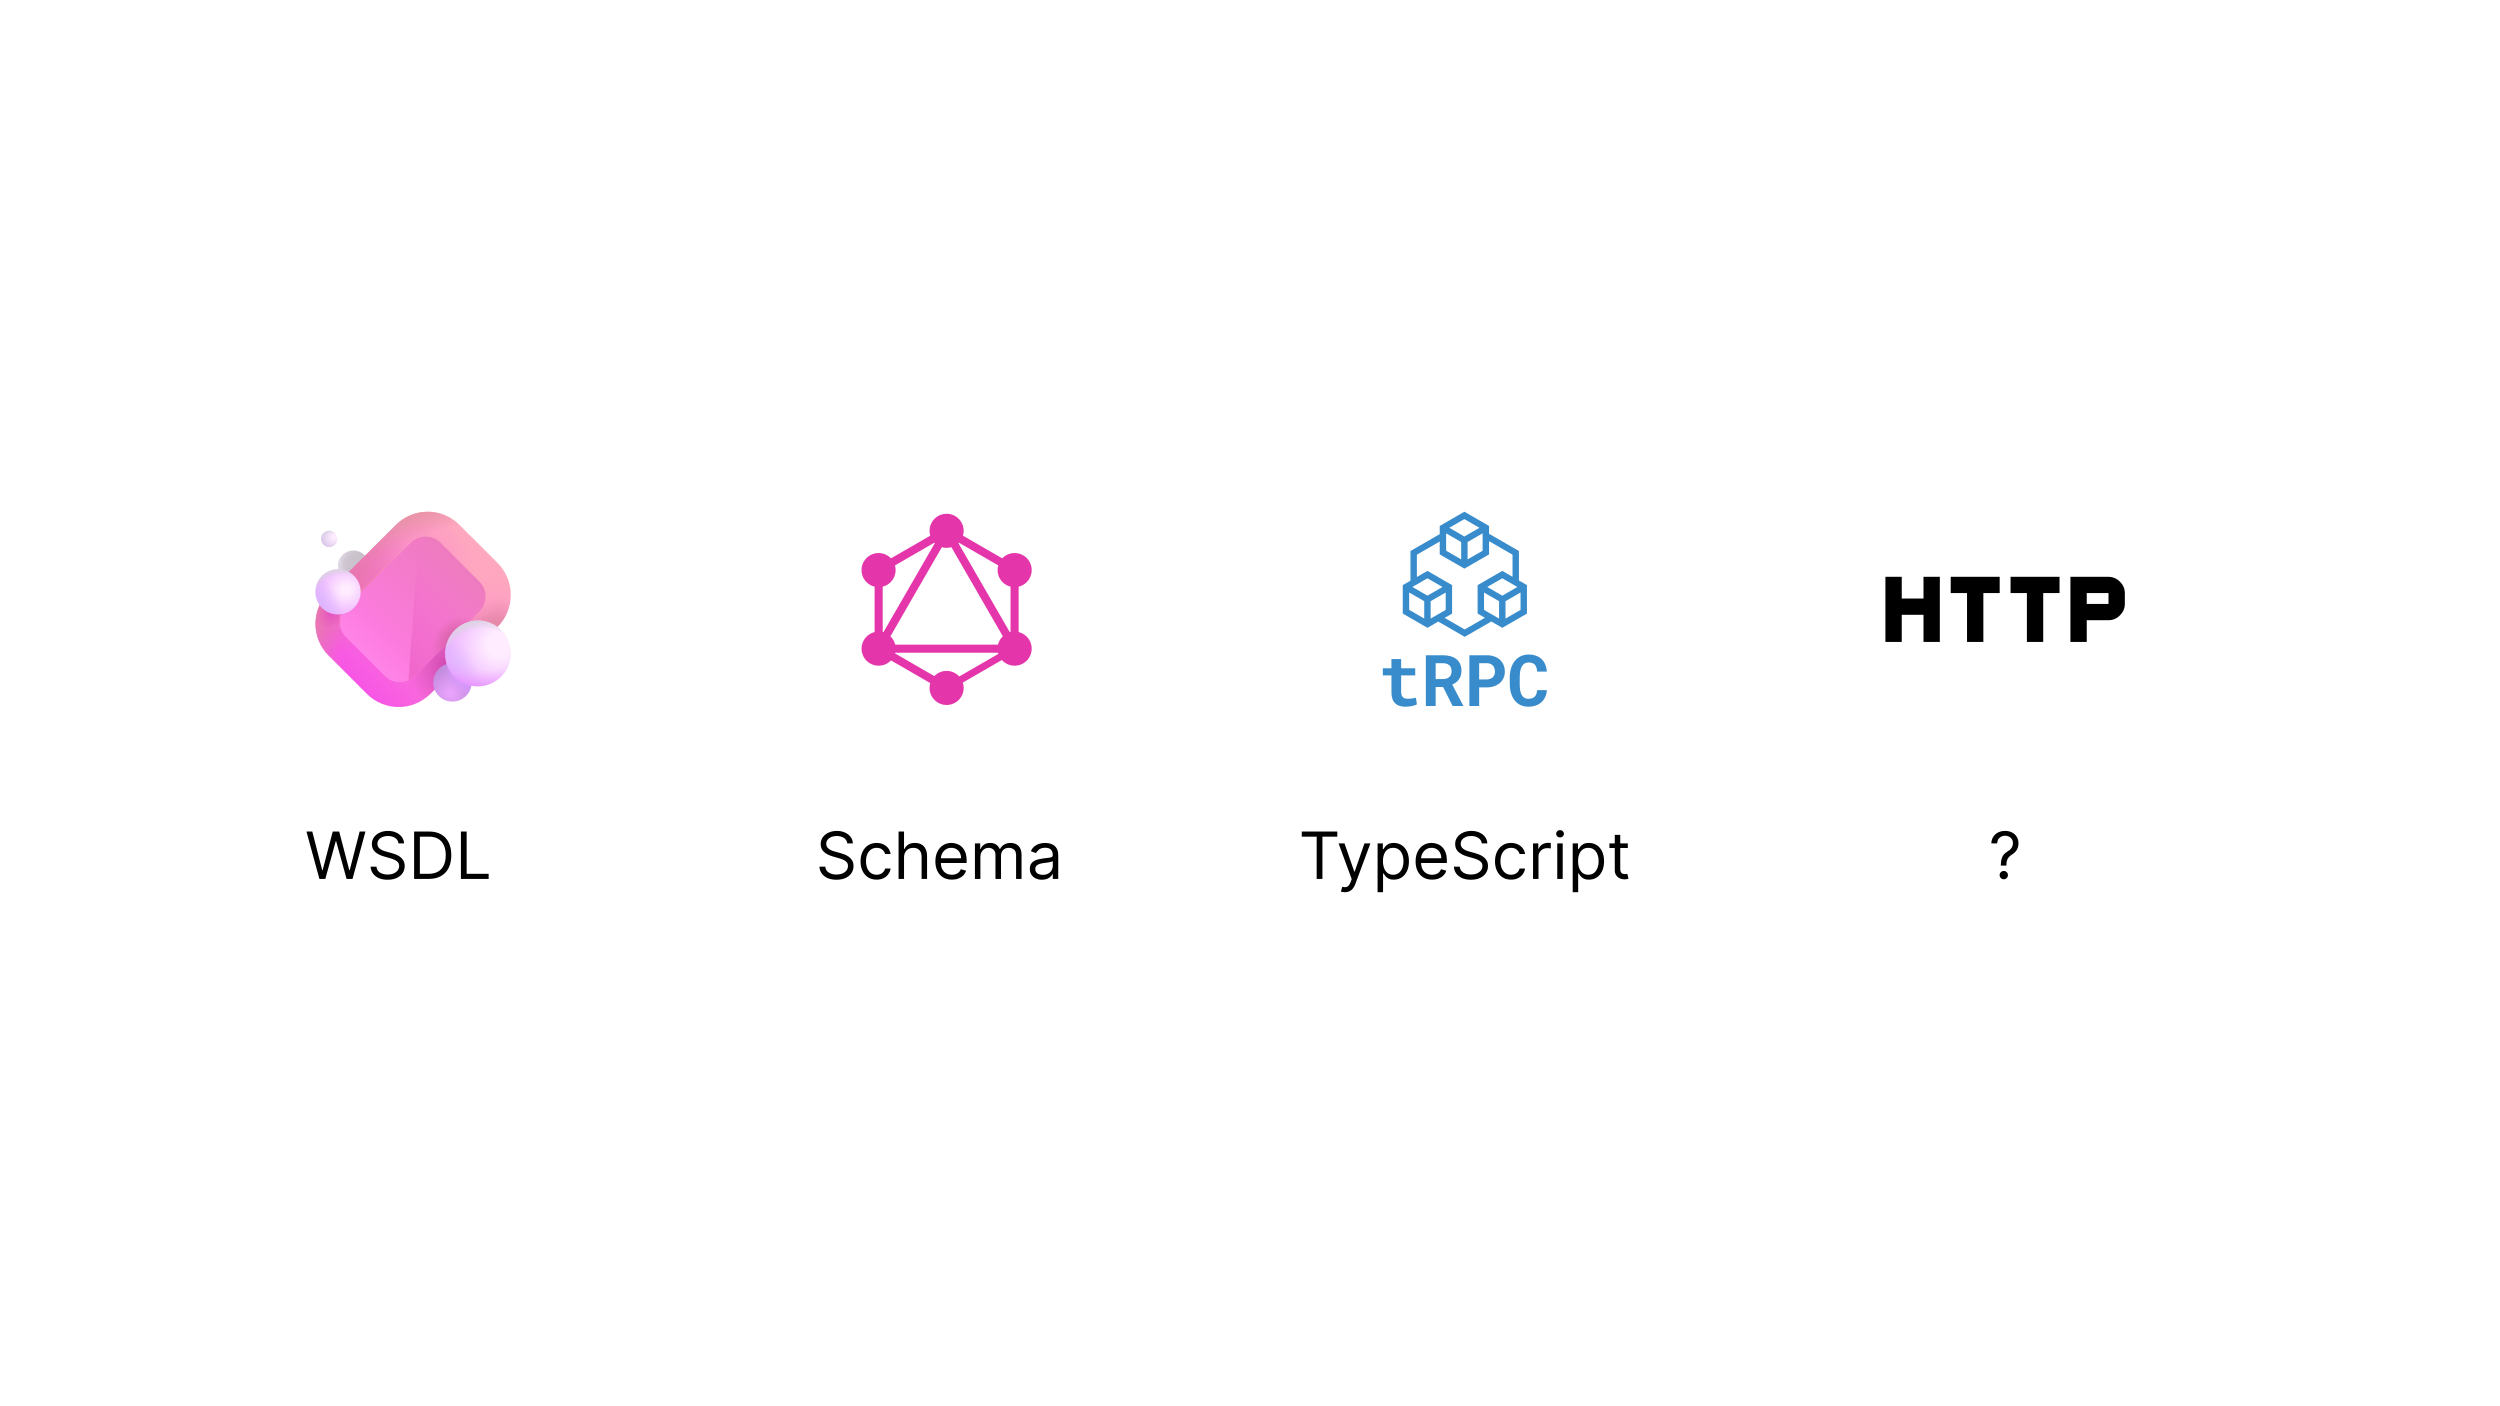 <svg width="1920" height="1080" viewBox="0 0 1920 1080" fill="none" xmlns="http://www.w3.org/2000/svg">
<rect width="1920" height="1080" fill="white"/>
<path d="M271.496 446.744C278.099 446.744 283.452 441.391 283.452 434.787C283.452 428.184 278.099 422.831 271.496 422.831C264.892 422.831 259.539 428.184 259.539 434.787C259.539 441.391 264.892 446.744 271.496 446.744Z" fill="url(#paint0_radial_104_81)"/>
<path d="M271.496 446.744C278.099 446.744 283.452 441.391 283.452 434.787C283.452 428.184 278.099 422.831 271.496 422.831C264.892 422.831 259.539 428.184 259.539 434.787C259.539 441.391 264.892 446.744 271.496 446.744Z" fill="url(#paint1_radial_104_81)"/>
<g filter="url(#filter0_i_104_81)">
<path d="M252.719 420.302C256.183 420.302 258.991 417.494 258.991 414.03C258.991 410.566 256.183 407.758 252.719 407.758C249.255 407.758 246.447 410.566 246.447 414.03C246.447 417.494 249.255 420.302 252.719 420.302Z" fill="url(#paint2_radial_104_81)"/>
<path d="M252.719 420.302C256.183 420.302 258.991 417.494 258.991 414.03C258.991 410.566 256.183 407.758 252.719 407.758C249.255 407.758 246.447 410.566 246.447 414.03C246.447 417.494 249.255 420.302 252.719 420.302Z" fill="url(#paint3_radial_104_81)"/>
</g>
<g filter="url(#filter1_i_104_81)">
<path d="M303.772 403.098C310.239 396.632 319.009 393 328.154 393C337.299 393 346.069 396.632 352.536 403.098L381.902 432.464C388.368 438.931 392 447.701 392 456.846C392 465.991 388.368 474.761 381.902 481.228L330.228 532.902C323.761 539.368 314.991 543 305.846 543C296.701 543 287.931 539.368 281.464 532.902L252.098 503.536C245.632 497.069 242 488.299 242 479.154C242 470.009 245.632 461.239 252.098 454.772L303.772 403.098V403.098Z" fill="url(#paint4_linear_104_81)"/>
<path d="M303.772 403.098C310.239 396.632 319.009 393 328.154 393C337.299 393 346.069 396.632 352.536 403.098L381.902 432.464C388.368 438.931 392 447.701 392 456.846C392 465.991 388.368 474.761 381.902 481.228L330.228 532.902C323.761 539.368 314.991 543 305.846 543C296.701 543 287.931 539.368 281.464 532.902L252.098 503.536C245.632 497.069 242 488.299 242 479.154C242 470.009 245.632 461.239 252.098 454.772L303.772 403.098V403.098Z" fill="url(#paint5_radial_104_81)"/>
<path d="M303.772 403.098C310.239 396.632 319.009 393 328.154 393C337.299 393 346.069 396.632 352.536 403.098L381.902 432.464C388.368 438.931 392 447.701 392 456.846C392 465.991 388.368 474.761 381.902 481.228L330.228 532.902C323.761 539.368 314.991 543 305.846 543C296.701 543 287.931 539.368 281.464 532.902L252.098 503.536C245.632 497.069 242 488.299 242 479.154C242 470.009 245.632 461.239 252.098 454.772L303.772 403.098V403.098Z" fill="url(#paint6_radial_104_81)"/>
<path d="M303.772 403.098C310.239 396.632 319.009 393 328.154 393C337.299 393 346.069 396.632 352.536 403.098L381.902 432.464C388.368 438.931 392 447.701 392 456.846C392 465.991 388.368 474.761 381.902 481.228L330.228 532.902C323.761 539.368 314.991 543 305.846 543C296.701 543 287.931 539.368 281.464 532.902L252.098 503.536C245.632 497.069 242 488.299 242 479.154C242 470.009 245.632 461.239 252.098 454.772L303.772 403.098V403.098Z" fill="url(#paint7_radial_104_81)"/>
<path d="M303.772 403.098C310.239 396.632 319.009 393 328.154 393C337.299 393 346.069 396.632 352.536 403.098L381.902 432.464C388.368 438.931 392 447.701 392 456.846C392 465.991 388.368 474.761 381.902 481.228L330.228 532.902C323.761 539.368 314.991 543 305.846 543C296.701 543 287.931 539.368 281.464 532.902L252.098 503.536C245.632 497.069 242 488.299 242 479.154C242 470.009 245.632 461.239 252.098 454.772L303.772 403.098V403.098Z" fill="url(#paint8_radial_104_81)"/>
<path d="M303.772 403.098C310.239 396.632 319.009 393 328.154 393C337.299 393 346.069 396.632 352.536 403.098L381.902 432.464C388.368 438.931 392 447.701 392 456.846C392 465.991 388.368 474.761 381.902 481.228L330.228 532.902C323.761 539.368 314.991 543 305.846 543C296.701 543 287.931 539.368 281.464 532.902L252.098 503.536C245.632 497.069 242 488.299 242 479.154C242 470.009 245.632 461.239 252.098 454.772L303.772 403.098V403.098Z" fill="url(#paint9_radial_104_81)"/>
<path d="M303.772 403.098C310.239 396.632 319.009 393 328.154 393C337.299 393 346.069 396.632 352.536 403.098L381.902 432.464C388.368 438.931 392 447.701 392 456.846C392 465.991 388.368 474.761 381.902 481.228L330.228 532.902C323.761 539.368 314.991 543 305.846 543C296.701 543 287.931 539.368 281.464 532.902L252.098 503.536C245.632 497.069 242 488.299 242 479.154C242 470.009 245.632 461.239 252.098 454.772L303.772 403.098V403.098Z" fill="url(#paint10_radial_104_81)"/>
</g>
<g filter="url(#filter2_f_104_81)">
<path d="M368.167 446.679L338.323 416.834C332.01 410.521 321.775 410.521 315.462 416.834L265.832 466.465C259.519 472.777 259.519 483.012 265.832 489.325L295.676 519.17C301.989 525.483 312.224 525.483 318.537 519.17L368.167 469.539C374.48 463.227 374.48 452.991 368.167 446.679Z" fill="url(#paint11_linear_104_81)"/>
<path d="M368.167 446.679L338.323 416.834C332.01 410.521 321.775 410.521 315.462 416.834L265.832 466.465C259.519 472.777 259.519 483.012 265.832 489.325L295.676 519.17C301.989 525.483 312.224 525.483 318.537 519.17L368.167 469.539C374.48 463.227 374.48 452.991 368.167 446.679Z" fill="url(#paint12_linear_104_81)"/>
<path d="M368.644 446.201L338.799 416.357C332.223 409.781 321.562 409.781 314.986 416.357L265.356 465.987C258.78 472.563 258.78 483.225 265.356 489.8L295.2 519.645C301.776 526.221 312.437 526.221 319.013 519.645L368.644 470.015C375.22 463.439 375.22 452.777 368.644 446.201Z" stroke="url(#paint13_linear_104_81)" stroke-width="0.25"/>
</g>
<g filter="url(#filter3_i_104_81)">
<path d="M259.541 471.999C269.121 471.999 276.886 464.233 276.886 454.654C276.886 445.074 269.121 437.309 259.541 437.309C249.962 437.309 242.196 445.074 242.196 454.654C242.196 464.233 249.962 471.999 259.541 471.999Z" fill="url(#paint14_radial_104_81)"/>
<path d="M259.541 471.999C269.121 471.999 276.886 464.233 276.886 454.654C276.886 445.074 269.121 437.309 259.541 437.309C249.962 437.309 242.196 445.074 242.196 454.654C242.196 464.233 249.962 471.999 259.541 471.999Z" fill="url(#paint15_radial_104_81)"/>
<path d="M259.541 471.999C269.121 471.999 276.886 464.233 276.886 454.654C276.886 445.074 269.121 437.309 259.541 437.309C249.962 437.309 242.196 445.074 242.196 454.654C242.196 464.233 249.962 471.999 259.541 471.999Z" fill="url(#paint16_radial_104_81)"/>
</g>
<g filter="url(#filter4_f_104_81)">
<path d="M313.695 522.503L321.519 413.013C324.395 412.001 327.499 411.824 330.472 412.501C333.445 413.178 336.165 414.681 338.32 416.839L368.166 446.679C371.196 449.71 372.899 453.821 372.899 458.108C372.899 462.394 371.196 466.505 368.166 469.536L318.539 519.163C317.143 520.564 315.501 521.696 313.695 522.503V522.503Z" fill="url(#paint17_linear_104_81)"/>
<path d="M313.695 522.503L321.519 413.013C324.395 412.001 327.499 411.824 330.472 412.501C333.445 413.178 336.165 414.681 338.32 416.839L368.166 446.679C371.196 449.71 372.899 453.821 372.899 458.108C372.899 462.394 371.196 466.505 368.166 469.536L318.539 519.163C317.143 520.564 315.501 521.696 313.695 522.503V522.503Z" fill="url(#paint18_radial_104_81)"/>
</g>
<path d="M347.433 538.846C355.569 538.846 362.164 532.25 362.164 524.114C362.164 515.978 355.569 509.383 347.433 509.383C339.297 509.383 332.701 515.978 332.701 524.114C332.701 532.25 339.297 538.846 347.433 538.846Z" fill="url(#paint19_radial_104_81)"/>
<path d="M347.433 538.846C355.569 538.846 362.164 532.25 362.164 524.114C362.164 515.978 355.569 509.383 347.433 509.383C339.297 509.383 332.701 515.978 332.701 524.114C332.701 532.25 339.297 538.846 347.433 538.846Z" fill="url(#paint20_radial_104_81)"/>
<g filter="url(#filter5_i_104_81)">
<path d="M366.753 527.104C380.681 527.104 391.971 515.814 391.971 501.887C391.971 487.96 380.681 476.669 366.753 476.669C352.826 476.669 341.536 487.96 341.536 501.887C341.536 515.814 352.826 527.104 366.753 527.104Z" fill="url(#paint21_radial_104_81)"/>
<path d="M366.753 527.104C380.681 527.104 391.971 515.814 391.971 501.887C391.971 487.96 380.681 476.669 366.753 476.669C352.826 476.669 341.536 487.96 341.536 501.887C341.536 515.814 352.826 527.104 366.753 527.104Z" fill="url(#paint22_radial_104_81)"/>
<path d="M366.753 527.104C380.681 527.104 391.971 515.814 391.971 501.887C391.971 487.96 380.681 476.669 366.753 476.669C352.826 476.669 341.536 487.96 341.536 501.887C341.536 515.814 352.826 527.104 366.753 527.104Z" fill="url(#paint23_radial_104_81)"/>
</g>
<path d="M366.753 527.104C380.681 527.104 391.971 515.814 391.971 501.887C391.971 487.96 380.681 476.67 366.753 476.67C352.826 476.67 341.536 487.96 341.536 501.887C341.536 515.814 352.826 527.104 366.753 527.104Z" fill="url(#paint24_radial_104_81)"/>
<path d="M668.159 503.385L673.55 506.498L733.606 402.48L728.215 399.368L668.159 503.385Z" fill="#E535AB"/>
<path d="M787.037 495.075H666.925V501.3H787.037V495.075Z" fill="#E535AB"/>
<path d="M669.302 498.572L729.381 533.26L732.493 527.869L672.415 493.181L669.302 498.572Z" fill="#E535AB"/>
<path d="M721.493 408.167L781.571 442.855L784.684 437.464L724.605 402.777L721.493 408.167Z" fill="#E535AB"/>
<path d="M669.318 437.44L672.431 442.831L732.509 408.144L729.397 402.753L669.318 437.44Z" fill="#E535AB"/>
<path d="M720.407 402.482L780.463 506.499L785.854 503.387L725.797 399.369L720.407 402.482Z" fill="#E535AB"/>
<path d="M677.912 433.312H671.688V502.688H677.912V433.312Z" fill="#E535AB"/>
<path d="M782.312 433.312H776.087V502.688H782.312V433.312Z" fill="#E535AB"/>
<path d="M725.602 525.916L728.32 530.625L780.573 500.456L777.854 495.747L725.602 525.916Z" fill="#E535AB"/>
<path d="M790.562 504.713C786.962 510.975 778.937 513.113 772.674 509.513C766.412 505.913 764.274 497.888 767.874 491.625C771.474 485.363 779.499 483.225 785.762 486.825C792.062 490.463 794.199 498.45 790.562 504.713Z" fill="#E535AB"/>
<path d="M686.087 444.375C682.487 450.638 674.462 452.775 668.2 449.175C661.937 445.575 659.8 437.55 663.4 431.288C667 425.025 675.025 422.888 681.287 426.488C687.55 430.125 689.687 438.113 686.087 444.375Z" fill="#E535AB"/>
<path d="M663.437 504.713C659.837 498.45 661.974 490.463 668.237 486.825C674.499 483.225 682.487 485.363 686.124 491.625C689.724 497.888 687.587 505.875 681.324 509.513C675.024 513.113 667.037 510.975 663.437 504.713Z" fill="#E535AB"/>
<path d="M767.913 444.375C764.313 438.113 766.45 430.125 772.713 426.488C778.975 422.888 786.963 425.025 790.6 431.288C794.2 437.55 792.063 445.538 785.8 449.175C779.538 452.775 771.513 450.638 767.913 444.375Z" fill="#E535AB"/>
<path d="M727 541.425C719.762 541.425 713.912 535.575 713.912 528.337C713.912 521.1 719.762 515.25 727 515.25C734.237 515.25 740.087 521.1 740.087 528.337C740.087 535.537 734.237 541.425 727 541.425Z" fill="#E535AB"/>
<path d="M727 420.75C719.762 420.75 713.912 414.9 713.912 407.663C713.912 400.425 719.762 394.575 727 394.575C734.237 394.575 740.087 400.425 740.087 407.663C740.087 414.9 734.237 420.75 727 420.75Z" fill="#E535AB"/>
<path d="M1448 493V443H1460.54V459.667H1477.25V443H1489.79V493H1477.25V472.167H1460.54V493H1448ZM1510.68 493V455.5H1498.15V443H1535.76V455.5H1523.22V493H1510.68ZM1556.65 493V455.5H1544.11V443H1581.72V455.5H1569.19V493H1556.65ZM1590.08 493V443H1619.33C1622.68 443 1625.6 444.25 1628.11 446.75C1630.62 449.25 1631.87 452.167 1631.87 455.5V463.833C1631.87 467.167 1630.62 470.083 1628.11 472.583C1625.6 475.083 1622.68 476.333 1619.33 476.333H1602.62V493H1590.08ZM1602.62 463.833H1619.33V455.5H1602.62V463.833Z" fill="black"/>
<g clip-path="url(#clip0_104_81)">
<path d="M1076.07 513.238H1086.89V518.723H1076.07V531.17C1076.05 532.063 1076.17 532.954 1076.43 533.808C1076.63 534.442 1076.98 535.016 1077.46 535.48C1077.92 535.912 1078.47 536.224 1079.08 536.39C1079.69 536.552 1080.32 536.641 1080.94 536.654L1081.21 536.655C1081.78 536.655 1082.36 536.655 1082.97 536.575L1083.33 536.531L1084.02 536.452C1084.25 536.426 1084.47 536.397 1084.69 536.36L1085.02 536.308L1085.63 536.218C1085.82 536.188 1086.02 536.157 1086.2 536.12L1086.66 536.029L1086.87 535.985L1087.26 535.898L1087.44 535.856L1088.16 540.965C1087.58 541.295 1086.96 541.559 1086.32 541.752C1085.59 541.983 1084.85 542.165 1084.09 542.3C1083.31 542.447 1082.49 542.558 1081.63 542.638C1080.8 542.716 1079.96 542.755 1079.13 542.755C1077.67 542.776 1076.21 542.569 1074.82 542.14C1073.57 541.753 1072.44 541.079 1071.51 540.172C1070.54 539.231 1069.82 538.077 1069.39 536.802C1068.85 535.219 1068.6 533.554 1068.64 531.883V518.723H1062V513.238H1068.62V506.148H1076.07V513.238H1076.07ZM1102.59 527.634V542.195H1095.06V503.227H1108.17C1110.15 503.202 1112.12 503.459 1114.03 503.989C1115.66 504.439 1117.19 505.199 1118.53 506.228C1119.77 507.21 1120.74 508.476 1121.38 509.917C1122.08 511.52 1122.43 513.255 1122.39 515.003C1122.41 516.273 1122.24 517.538 1121.89 518.76C1121.3 520.884 1120.02 522.752 1118.25 524.073C1117.35 524.754 1116.38 525.329 1115.34 525.789L1123.73 541.869V542.22H1115.63L1108.3 527.634H1102.59ZM1102.6 521.521H1108.17C1109.21 521.542 1110.26 521.375 1111.25 521.03C1112.07 520.736 1112.81 520.244 1113.41 519.597C1113.87 519.083 1114.22 518.483 1114.45 517.831C1114.67 517.164 1114.79 516.467 1114.8 515.764L1114.8 515.501C1114.82 514.565 1114.66 513.635 1114.34 512.759C1114.04 511.995 1113.56 511.318 1112.93 510.791C1112.33 510.305 1111.64 509.941 1110.89 509.721C1110.1 509.489 1109.28 509.363 1108.45 509.347L1102.6 509.345V521.521V521.521ZM1136 542.195H1128.48V503.227H1141.82C1143.78 503.199 1145.73 503.511 1147.58 504.15C1149.2 504.707 1150.69 505.576 1151.98 506.707C1153.17 507.816 1154.11 509.166 1154.75 510.668C1155.37 512.186 1155.7 513.808 1155.72 515.45V515.778C1155.74 517.444 1155.41 519.095 1154.75 520.623C1154.11 522.083 1153.16 523.387 1151.98 524.448C1150.69 525.58 1149.19 526.445 1147.56 526.994C1145.71 527.625 1143.76 527.933 1141.8 527.904H1135.99L1136 542.195V542.195ZM1136 521.804H1141.81C1142.76 521.823 1143.71 521.658 1144.6 521.318C1145.34 521.026 1146.02 520.58 1146.58 520.009C1147.09 519.458 1147.49 518.807 1147.74 518.096C1148 517.37 1148.14 516.604 1148.14 515.833C1148.14 514.971 1148.01 514.114 1147.74 513.294C1147.5 512.533 1147.1 511.83 1146.58 511.227C1146.02 510.628 1145.35 510.154 1144.6 509.838C1143.71 509.48 1142.76 509.306 1141.81 509.327H1136V521.804ZM1186.72 535.29C1186.03 536.809 1185.05 538.175 1183.82 539.305C1182.55 540.436 1181.08 541.306 1179.48 541.863C1177.8 542.436 1176.05 542.737 1174.28 542.756L1173.9 542.755C1172.39 542.773 1170.89 542.566 1169.44 542.14C1168.12 541.746 1166.87 541.135 1165.75 540.332C1164.74 539.586 1163.84 538.693 1163.09 537.682C1162.3 536.623 1161.63 535.473 1161.12 534.257C1160.58 532.929 1160.18 531.548 1159.93 530.136C1159.64 528.564 1159.5 526.969 1159.51 525.371V520.125C1159.51 518.623 1159.63 517.123 1159.89 515.642C1160.09 514.441 1160.42 513.262 1160.85 512.121L1161.01 511.695C1161.56 510.267 1162.32 508.932 1163.27 507.734C1164.16 506.602 1165.23 505.611 1166.42 504.795C1167.5 504.103 1168.67 503.575 1169.89 503.227C1171.09 502.886 1172.33 502.702 1173.58 502.681L1173.95 502.68C1175.9 502.646 1177.83 502.954 1179.67 503.589C1181.26 504.136 1182.71 505.018 1183.93 506.177C1185.15 507.336 1186.11 508.744 1186.73 510.305C1187.44 512.056 1187.87 513.907 1188.02 515.79H1180.52C1180.47 514.747 1180.3 513.715 1180 512.715C1179.76 511.909 1179.35 511.161 1178.81 510.52C1178.25 509.937 1177.57 509.493 1176.81 509.222C1175.89 508.908 1174.93 508.758 1173.96 508.78C1173.4 508.778 1172.85 508.842 1172.31 508.971C1171.82 509.09 1171.34 509.279 1170.9 509.53C1170.15 509.99 1169.52 510.623 1169.06 511.375C1168.52 512.237 1168.1 513.171 1167.83 514.148C1167.58 515.039 1167.41 515.948 1167.32 516.866C1167.21 517.928 1167.16 518.996 1167.16 520.064V525.359C1167.15 526.75 1167.23 528.141 1167.41 529.522C1167.55 530.614 1167.82 531.688 1168.2 532.719C1168.43 533.307 1168.73 533.864 1169.1 534.38C1169.43 534.852 1169.83 535.267 1170.29 535.609C1170.78 535.969 1171.33 536.235 1171.91 536.396C1172.56 536.576 1173.23 536.663 1173.91 536.655C1174.81 536.665 1175.7 536.539 1176.56 536.28C1177.31 536.048 1178 535.644 1178.57 535.099C1179.16 534.518 1179.61 533.814 1179.88 533.039C1180.24 532.067 1180.45 531.047 1180.5 530.014H1188.03C1187.92 531.837 1187.48 533.625 1186.72 535.29H1186.72ZM1153.76 438.444L1172.7 449.371V471.238L1153.76 482.166L1145.34 477.306L1124.89 489.102L1104.56 477.374L1096.27 482.165L1077.32 471.22V449.37L1096.27 438.443L1115.22 449.371V471.219L1109.48 474.531L1124.89 483.42L1140.42 474.463L1134.81 471.219V449.37L1153.76 438.443V438.444ZM1139.73 455.066V468.403L1151.29 475.07V461.732L1139.73 455.066ZM1167.78 455.047L1156.22 461.713V475.07L1167.78 468.385V455.047V455.047ZM1082.25 455.047V468.385L1093.81 475.051V461.713L1082.25 455.047V455.047ZM1110.29 455.047L1098.73 461.713V475.05L1110.29 468.385V455.047L1110.29 455.047ZM1153.76 444.138L1142.2 450.804L1153.76 457.476L1165.31 450.804L1153.76 444.138ZM1096.27 444.12L1084.71 450.804L1096.27 457.458L1107.83 450.804L1096.27 444.12V444.12ZM1105.69 410.225V415.9L1088.16 426.017V443.118L1083.24 445.959V423.175L1105.69 410.224L1105.69 410.225ZM1124.64 393L1143.6 403.927V409.937L1166.55 423.175V445.817L1161.62 442.976V426.016L1143.6 415.619V425.782L1124.65 436.71L1105.71 425.782V403.927L1124.64 393ZM1110.63 409.603V422.941L1122.18 429.607V416.275L1110.63 409.603H1110.63ZM1138.66 409.603L1127.11 416.275V429.601L1138.66 422.941V409.603H1138.66ZM1124.64 398.682L1113.09 405.348L1124.64 412.014L1136.2 405.348L1124.64 398.682H1124.64Z" fill="#398CCB"/>
</g>
<path d="M245.304 675L235.361 638.636H239.836L247.435 668.253H247.79L255.532 638.636H260.503L268.245 668.253H268.6L276.199 638.636H280.674L270.731 675H266.185L258.16 646.023H257.875L249.85 675H245.304ZM306.047 647.727C305.834 645.928 304.969 644.531 303.454 643.537C301.939 642.543 300.081 642.045 297.879 642.045C296.269 642.045 294.861 642.306 293.653 642.827C292.458 643.348 291.522 644.064 290.848 644.975C290.185 645.887 289.853 646.922 289.853 648.082C289.853 649.053 290.084 649.888 290.546 650.586C291.019 651.272 291.623 651.847 292.357 652.308C293.091 652.758 293.86 653.131 294.665 653.427C295.47 653.711 296.21 653.942 296.885 654.119L300.578 655.114C301.525 655.362 302.578 655.705 303.738 656.143C304.91 656.581 306.029 657.179 307.094 657.937C308.171 658.683 309.059 659.641 309.758 660.813C310.456 661.985 310.805 663.423 310.805 665.128C310.805 667.093 310.29 668.868 309.26 670.455C308.242 672.041 306.751 673.301 304.786 674.237C302.833 675.172 300.459 675.639 297.666 675.639C295.062 675.639 292.807 675.219 290.901 674.379C289.007 673.538 287.516 672.366 286.427 670.863C285.349 669.36 284.74 667.614 284.598 665.625H289.143C289.262 666.998 289.723 668.134 290.528 669.034C291.345 669.922 292.375 670.585 293.618 671.023C294.872 671.449 296.222 671.662 297.666 671.662C299.347 671.662 300.856 671.39 302.194 670.845C303.531 670.289 304.591 669.519 305.372 668.537C306.153 667.543 306.544 666.383 306.544 665.057C306.544 663.849 306.206 662.867 305.532 662.109C304.857 661.352 303.969 660.736 302.868 660.263C301.767 659.789 300.578 659.375 299.299 659.02L294.825 657.741C291.984 656.925 289.735 655.759 288.078 654.244C286.421 652.728 285.592 650.746 285.592 648.295C285.592 646.259 286.142 644.484 287.243 642.969C288.356 641.442 289.848 640.258 291.718 639.418C293.6 638.565 295.701 638.139 298.021 638.139C300.365 638.139 302.448 638.559 304.271 639.4C306.094 640.228 307.538 641.365 308.603 642.809C309.681 644.253 310.249 645.893 310.308 647.727H306.047ZM329.267 675H318.045V638.636H329.764C333.291 638.636 336.31 639.364 338.819 640.82C341.329 642.264 343.252 644.342 344.59 647.053C345.927 649.751 346.596 652.983 346.596 656.747C346.596 660.535 345.921 663.796 344.572 666.531C343.223 669.253 341.258 671.348 338.677 672.816C336.097 674.272 332.96 675 329.267 675ZM322.448 671.094H328.983C331.989 671.094 334.481 670.514 336.458 669.354C338.434 668.194 339.908 666.542 340.879 664.4C341.849 662.257 342.335 659.706 342.335 656.747C342.335 653.812 341.855 651.284 340.897 649.165C339.938 647.035 338.505 645.401 336.6 644.265C334.694 643.117 332.321 642.543 329.48 642.543H322.448V671.094ZM353.983 675V638.636H358.386V671.094H375.289V675H353.983Z" fill="black"/>
<path d="M650.746 647.727C650.533 645.928 649.669 644.531 648.153 643.537C646.638 642.543 644.78 642.045 642.578 642.045C640.968 642.045 639.56 642.306 638.352 642.827C637.157 643.348 636.222 644.064 635.547 644.975C634.884 645.887 634.553 646.922 634.553 648.082C634.553 649.053 634.783 649.888 635.245 650.586C635.719 651.272 636.322 651.847 637.056 652.308C637.79 652.758 638.56 653.131 639.364 653.427C640.169 653.711 640.909 653.942 641.584 654.119L645.277 655.114C646.224 655.362 647.278 655.705 648.438 656.143C649.609 656.581 650.728 657.179 651.793 657.937C652.871 658.683 653.758 659.641 654.457 660.813C655.155 661.985 655.504 663.423 655.504 665.128C655.504 667.093 654.989 668.868 653.96 670.455C652.942 672.041 651.45 673.301 649.485 674.237C647.532 675.172 645.159 675.639 642.365 675.639C639.761 675.639 637.506 675.219 635.6 674.379C633.706 673.538 632.215 672.366 631.126 670.863C630.049 669.36 629.439 667.614 629.297 665.625H633.842C633.961 666.998 634.422 668.134 635.227 669.034C636.044 669.922 637.074 670.585 638.317 671.023C639.572 671.449 640.921 671.662 642.365 671.662C644.046 671.662 645.555 671.39 646.893 670.845C648.23 670.289 649.29 669.519 650.071 668.537C650.852 667.543 651.243 666.383 651.243 665.057C651.243 663.849 650.906 662.867 650.231 662.109C649.556 661.352 648.668 660.736 647.568 660.263C646.467 659.789 645.277 659.375 643.999 659.02L639.524 657.741C636.683 656.925 634.434 655.759 632.777 654.244C631.12 652.728 630.291 650.746 630.291 648.295C630.291 646.259 630.842 644.484 631.943 642.969C633.055 641.442 634.547 640.258 636.417 639.418C638.299 638.565 640.4 638.139 642.72 638.139C645.064 638.139 647.147 638.559 648.97 639.4C650.793 640.228 652.237 641.365 653.303 642.809C654.38 644.253 654.948 645.893 655.007 647.727H650.746ZM673.256 675.568C670.699 675.568 668.497 674.964 666.65 673.757C664.804 672.55 663.383 670.887 662.389 668.768C661.395 666.649 660.898 664.228 660.898 661.506C660.898 658.736 661.407 656.291 662.425 654.173C663.454 652.042 664.887 650.379 666.722 649.183C668.568 647.976 670.722 647.372 673.185 647.372C675.102 647.372 676.83 647.727 678.369 648.438C679.908 649.148 681.169 650.142 682.151 651.42C683.134 652.699 683.743 654.19 683.98 655.895H679.79C679.47 654.652 678.76 653.551 677.659 652.592C676.57 651.622 675.102 651.136 673.256 651.136C671.622 651.136 670.19 651.562 668.959 652.415C667.739 653.255 666.787 654.445 666.1 655.984C665.425 657.511 665.088 659.304 665.088 661.364C665.088 663.471 665.419 665.305 666.082 666.868C666.757 668.43 667.704 669.644 668.923 670.508C670.154 671.372 671.598 671.804 673.256 671.804C674.345 671.804 675.333 671.615 676.221 671.236C677.109 670.857 677.86 670.312 678.476 669.602C679.091 668.892 679.529 668.04 679.79 667.045H683.98C683.743 668.655 683.157 670.105 682.222 671.396C681.299 672.674 680.074 673.692 678.547 674.45C677.032 675.195 675.268 675.568 673.256 675.568ZM694.296 658.594V675H690.106V638.636H694.296V651.989H694.651C695.29 650.58 696.249 649.461 697.528 648.633C698.818 647.792 700.534 647.372 702.677 647.372C704.535 647.372 706.163 647.745 707.56 648.491C708.956 649.225 710.039 650.355 710.809 651.882C711.59 653.397 711.981 655.327 711.981 657.67V675H707.79V657.955C707.79 655.788 707.228 654.113 706.104 652.93C704.991 651.734 703.446 651.136 701.469 651.136C700.096 651.136 698.865 651.426 697.776 652.006C696.699 652.586 695.847 653.433 695.219 654.545C694.604 655.658 694.296 657.008 694.296 658.594ZM731.081 675.568C728.454 675.568 726.187 674.988 724.281 673.828C722.387 672.656 720.925 671.023 719.895 668.928C718.877 666.821 718.368 664.37 718.368 661.577C718.368 658.783 718.877 656.321 719.895 654.19C720.925 652.048 722.357 650.379 724.192 649.183C726.039 647.976 728.193 647.372 730.655 647.372C732.076 647.372 733.478 647.609 734.863 648.082C736.248 648.556 737.509 649.325 738.645 650.391C739.782 651.444 740.687 652.841 741.362 654.581C742.037 656.321 742.374 658.464 742.374 661.009V662.784H721.351V659.162H738.113C738.113 657.623 737.805 656.25 737.189 655.043C736.586 653.835 735.722 652.882 734.597 652.184C733.484 651.486 732.17 651.136 730.655 651.136C728.986 651.136 727.542 651.551 726.323 652.379C725.116 653.196 724.186 654.261 723.535 655.575C722.884 656.889 722.559 658.298 722.559 659.801V662.216C722.559 664.276 722.914 666.022 723.624 667.454C724.346 668.874 725.346 669.957 726.625 670.703C727.903 671.437 729.389 671.804 731.081 671.804C732.182 671.804 733.177 671.65 734.064 671.342C734.964 671.023 735.739 670.549 736.39 669.922C737.041 669.283 737.544 668.49 737.9 667.543L741.948 668.679C741.522 670.052 740.806 671.259 739.799 672.301C738.793 673.331 737.55 674.136 736.071 674.716C734.591 675.284 732.928 675.568 731.081 675.568ZM748.748 675V647.727H752.797V651.989H753.152C753.72 650.533 754.637 649.402 755.904 648.597C757.17 647.781 758.691 647.372 760.467 647.372C762.266 647.372 763.764 647.781 764.959 648.597C766.167 649.402 767.108 650.533 767.782 651.989H768.066C768.765 650.58 769.812 649.461 771.209 648.633C772.606 647.792 774.281 647.372 776.234 647.372C778.673 647.372 780.667 648.136 782.218 649.663C783.768 651.178 784.544 653.539 784.544 656.747V675H780.353V656.747C780.353 654.735 779.803 653.297 778.702 652.433C777.601 651.568 776.305 651.136 774.814 651.136C772.896 651.136 771.41 651.716 770.357 652.876C769.303 654.025 768.777 655.481 768.777 657.244V675H764.515V656.321C764.515 654.77 764.012 653.522 763.006 652.575C762 651.616 760.704 651.136 759.118 651.136C758.029 651.136 757.011 651.426 756.064 652.006C755.129 652.586 754.371 653.391 753.791 654.421C753.223 655.439 752.939 656.617 752.939 657.955V675H748.748ZM800.231 675.639C798.503 675.639 796.934 675.314 795.526 674.663C794.117 674 792.998 673.047 792.17 671.804C791.341 670.549 790.927 669.034 790.927 667.259C790.927 665.696 791.235 664.429 791.85 663.459C792.466 662.476 793.288 661.707 794.318 661.151C795.348 660.594 796.484 660.18 797.727 659.908C798.982 659.624 800.243 659.399 801.509 659.233C803.167 659.02 804.51 658.86 805.54 658.754C806.582 658.635 807.339 658.44 807.813 658.168C808.298 657.895 808.541 657.422 808.541 656.747V656.605C808.541 654.853 808.061 653.492 807.102 652.521C806.155 651.551 804.717 651.065 802.788 651.065C800.787 651.065 799.219 651.503 798.082 652.379C796.946 653.255 796.147 654.19 795.685 655.185L791.708 653.764C792.418 652.107 793.365 650.817 794.549 649.893C795.745 648.958 797.047 648.307 798.455 647.94C799.876 647.562 801.273 647.372 802.646 647.372C803.522 647.372 804.528 647.479 805.664 647.692C806.812 647.893 807.919 648.313 808.984 648.952C810.062 649.592 810.955 650.556 811.666 651.847C812.376 653.137 812.731 654.865 812.731 657.031V675H808.541V671.307H808.328C808.043 671.899 807.57 672.532 806.907 673.207C806.244 673.881 805.362 674.455 804.261 674.929C803.161 675.402 801.817 675.639 800.231 675.639ZM800.87 671.875C802.527 671.875 803.924 671.549 805.06 670.898C806.209 670.247 807.073 669.407 807.653 668.377C808.245 667.347 808.541 666.264 808.541 665.128V661.293C808.363 661.506 807.972 661.701 807.369 661.879C806.777 662.044 806.09 662.192 805.309 662.322C804.54 662.441 803.788 662.547 803.054 662.642C802.332 662.725 801.746 662.796 801.296 662.855C800.207 662.997 799.189 663.228 798.242 663.548C797.307 663.855 796.55 664.323 795.97 664.95C795.401 665.566 795.117 666.406 795.117 667.472C795.117 668.928 795.656 670.028 796.733 670.774C797.822 671.508 799.201 671.875 800.87 671.875Z" fill="black"/>
<path d="M999.778 642.543V638.636H1027.05V642.543H1015.62V675H1011.21V642.543H999.778ZM1032.85 685.227C1032.14 685.227 1031.51 685.168 1030.95 685.05C1030.4 684.943 1030.01 684.837 1029.8 684.73L1030.86 681.037C1031.88 681.297 1032.78 681.392 1033.56 681.321C1034.34 681.25 1035.04 680.901 1035.64 680.273C1036.26 679.658 1036.82 678.658 1037.33 677.273L1038.11 675.142L1028.02 647.727H1032.57L1040.1 669.46H1040.38L1047.91 647.727H1052.45L1040.88 678.977C1040.36 680.386 1039.71 681.552 1038.94 682.475C1038.17 683.41 1037.28 684.103 1036.26 684.553C1035.26 685.002 1034.12 685.227 1032.85 685.227ZM1057.99 685.227V647.727H1062.03V652.06H1062.53C1062.84 651.586 1063.26 650.982 1063.81 650.249C1064.37 649.503 1065.16 648.84 1066.19 648.26C1067.23 647.668 1068.64 647.372 1070.41 647.372C1072.71 647.372 1074.74 647.946 1076.49 649.094C1078.24 650.243 1079.61 651.87 1080.59 653.977C1081.57 656.084 1082.06 658.57 1082.06 661.435C1082.06 664.323 1081.57 666.826 1080.59 668.945C1079.61 671.052 1078.24 672.686 1076.5 673.846C1074.76 674.994 1072.76 675.568 1070.49 675.568C1068.73 675.568 1067.33 675.278 1066.28 674.698C1065.22 674.106 1064.41 673.437 1063.84 672.692C1063.28 671.934 1062.84 671.307 1062.53 670.81H1062.18V685.227H1057.99ZM1062.1 661.364C1062.1 663.423 1062.41 665.24 1063.01 666.815C1063.61 668.377 1064.5 669.602 1065.66 670.49C1066.82 671.366 1068.24 671.804 1069.92 671.804C1071.67 671.804 1073.13 671.342 1074.3 670.419C1075.49 669.484 1076.37 668.229 1076.97 666.655C1077.57 665.069 1077.87 663.305 1077.87 661.364C1077.87 659.446 1077.58 657.718 1076.98 656.179C1076.4 654.628 1075.52 653.403 1074.34 652.504C1073.17 651.592 1071.69 651.136 1069.92 651.136C1068.21 651.136 1066.78 651.568 1065.62 652.433C1064.46 653.285 1063.58 654.48 1062.99 656.019C1062.4 657.546 1062.1 659.328 1062.1 661.364ZM1099.89 675.568C1097.26 675.568 1094.99 674.988 1093.09 673.828C1091.19 672.656 1089.73 671.023 1088.7 668.928C1087.68 666.821 1087.18 664.37 1087.18 661.577C1087.18 658.783 1087.68 656.321 1088.7 654.19C1089.73 652.048 1091.17 650.379 1093 649.183C1094.85 647.976 1097 647.372 1099.46 647.372C1100.88 647.372 1102.29 647.609 1103.67 648.082C1105.06 648.556 1106.32 649.325 1107.45 650.391C1108.59 651.444 1109.49 652.841 1110.17 654.581C1110.84 656.321 1111.18 658.464 1111.18 661.009V662.784H1090.16V659.162H1106.92C1106.92 657.623 1106.61 656.25 1106 655.043C1105.39 653.835 1104.53 652.882 1103.4 652.184C1102.29 651.486 1100.98 651.136 1099.46 651.136C1097.79 651.136 1096.35 651.551 1095.13 652.379C1093.92 653.196 1092.99 654.261 1092.34 655.575C1091.69 656.889 1091.37 658.298 1091.37 659.801V662.216C1091.37 664.276 1091.72 666.022 1092.43 667.454C1093.15 668.874 1094.15 669.957 1095.43 670.703C1096.71 671.437 1098.2 671.804 1099.89 671.804C1100.99 671.804 1101.98 671.65 1102.87 671.342C1103.77 671.023 1104.55 670.549 1105.2 669.922C1105.85 669.283 1106.35 668.49 1106.71 667.543L1110.76 668.679C1110.33 670.052 1109.61 671.259 1108.61 672.301C1107.6 673.331 1106.36 674.136 1104.88 674.716C1103.4 675.284 1101.74 675.568 1099.89 675.568ZM1138.01 647.727C1137.8 645.928 1136.93 644.531 1135.42 643.537C1133.9 642.543 1132.04 642.045 1129.84 642.045C1128.23 642.045 1126.82 642.306 1125.62 642.827C1124.42 643.348 1123.49 644.064 1122.81 644.975C1122.15 645.887 1121.82 646.922 1121.82 648.082C1121.82 649.053 1122.05 649.888 1122.51 650.586C1122.98 651.272 1123.59 651.847 1124.32 652.308C1125.05 652.758 1125.82 653.131 1126.63 653.427C1127.43 653.711 1128.17 653.942 1128.85 654.119L1132.54 655.114C1133.49 655.362 1134.54 655.705 1135.7 656.143C1136.87 656.581 1137.99 657.179 1139.06 657.937C1140.14 658.683 1141.02 659.641 1141.72 660.813C1142.42 661.985 1142.77 663.423 1142.77 665.128C1142.77 667.093 1142.25 668.868 1141.22 670.455C1140.21 672.041 1138.71 673.301 1136.75 674.237C1134.8 675.172 1132.42 675.639 1129.63 675.639C1127.03 675.639 1124.77 675.219 1122.86 674.379C1120.97 673.538 1119.48 672.366 1118.39 670.863C1117.31 669.36 1116.7 667.614 1116.56 665.625H1121.11C1121.23 666.998 1121.69 668.134 1122.49 669.034C1123.31 669.922 1124.34 670.585 1125.58 671.023C1126.84 671.449 1128.19 671.662 1129.63 671.662C1131.31 671.662 1132.82 671.39 1134.16 670.845C1135.5 670.289 1136.55 669.519 1137.34 668.537C1138.12 667.543 1138.51 666.383 1138.51 665.057C1138.51 663.849 1138.17 662.867 1137.5 662.109C1136.82 661.352 1135.93 660.736 1134.83 660.263C1133.73 659.789 1132.54 659.375 1131.26 659.02L1126.79 657.741C1123.95 656.925 1121.7 655.759 1120.04 654.244C1118.38 652.728 1117.56 650.746 1117.56 648.295C1117.56 646.259 1118.11 644.484 1119.21 642.969C1120.32 641.442 1121.81 640.258 1123.68 639.418C1125.56 638.565 1127.66 638.139 1129.98 638.139C1132.33 638.139 1134.41 638.559 1136.23 639.4C1138.06 640.228 1139.5 641.365 1140.57 642.809C1141.64 644.253 1142.21 645.893 1142.27 647.727H1138.01ZM1160.52 675.568C1157.96 675.568 1155.76 674.964 1153.92 673.757C1152.07 672.55 1150.65 670.887 1149.65 668.768C1148.66 666.649 1148.16 664.228 1148.16 661.506C1148.16 658.736 1148.67 656.291 1149.69 654.173C1150.72 652.042 1152.15 650.379 1153.99 649.183C1155.83 647.976 1157.99 647.372 1160.45 647.372C1162.37 647.372 1164.1 647.727 1165.63 648.438C1167.17 649.148 1168.43 650.142 1169.42 651.42C1170.4 652.699 1171.01 654.19 1171.24 655.895H1167.05C1166.73 654.652 1166.02 653.551 1164.92 652.592C1163.83 651.622 1162.37 651.136 1160.52 651.136C1158.89 651.136 1157.45 651.562 1156.22 652.415C1155 653.255 1154.05 654.445 1153.36 655.984C1152.69 657.511 1152.35 659.304 1152.35 661.364C1152.35 663.471 1152.68 665.305 1153.35 666.868C1154.02 668.43 1154.97 669.644 1156.19 670.508C1157.42 671.372 1158.86 671.804 1160.52 671.804C1161.61 671.804 1162.6 671.615 1163.49 671.236C1164.37 670.857 1165.12 670.312 1165.74 669.602C1166.36 668.892 1166.79 668.04 1167.05 667.045H1171.24C1171.01 668.655 1170.42 670.105 1169.49 671.396C1168.56 672.674 1167.34 673.692 1165.81 674.45C1164.3 675.195 1162.53 675.568 1160.52 675.568ZM1177.37 675V647.727H1181.42V651.847H1181.7C1182.2 650.497 1183.1 649.402 1184.4 648.562C1185.7 647.721 1187.17 647.301 1188.81 647.301C1189.11 647.301 1189.5 647.307 1189.96 647.319C1190.42 647.331 1190.77 647.348 1191.01 647.372V651.634C1190.86 651.598 1190.54 651.545 1190.03 651.474C1189.53 651.391 1189.01 651.349 1188.45 651.349C1187.12 651.349 1185.94 651.628 1184.9 652.184C1183.87 652.728 1183.05 653.486 1182.45 654.457C1181.86 655.415 1181.56 656.51 1181.56 657.741V675H1177.37ZM1195.97 675V647.727H1200.16V675H1195.97ZM1198.1 643.182C1197.29 643.182 1196.58 642.904 1195.99 642.347C1195.41 641.791 1195.12 641.122 1195.12 640.341C1195.12 639.56 1195.41 638.891 1195.99 638.335C1196.58 637.778 1197.29 637.5 1198.1 637.5C1198.92 637.5 1199.62 637.778 1200.2 638.335C1200.79 638.891 1201.09 639.56 1201.09 640.341C1201.09 641.122 1200.79 641.791 1200.2 642.347C1199.62 642.904 1198.92 643.182 1198.1 643.182ZM1207.84 685.227V647.727H1211.89V652.06H1212.38C1212.69 651.586 1213.12 650.982 1213.66 650.249C1214.22 649.503 1215.01 648.84 1216.04 648.26C1217.08 647.668 1218.49 647.372 1220.27 647.372C1222.56 647.372 1224.59 647.946 1226.34 649.094C1228.09 650.243 1229.46 651.87 1230.44 653.977C1231.42 656.084 1231.92 658.57 1231.92 661.435C1231.92 664.323 1231.42 666.826 1230.44 668.945C1229.46 671.052 1228.1 672.686 1226.36 673.846C1224.62 674.994 1222.61 675.568 1220.34 675.568C1218.59 675.568 1217.18 675.278 1216.13 674.698C1215.08 674.106 1214.27 673.437 1213.7 672.692C1213.13 671.934 1212.69 671.307 1212.38 670.81H1212.03V685.227H1207.84ZM1211.96 661.364C1211.96 663.423 1212.26 665.24 1212.86 666.815C1213.47 668.377 1214.35 669.602 1215.51 670.49C1216.67 671.366 1218.09 671.804 1219.77 671.804C1221.52 671.804 1222.98 671.342 1224.16 670.419C1225.34 669.484 1226.23 668.229 1226.82 666.655C1227.42 665.069 1227.73 663.305 1227.73 661.364C1227.73 659.446 1227.43 657.718 1226.84 656.179C1226.26 654.628 1225.38 653.403 1224.19 652.504C1223.02 651.592 1221.55 651.136 1219.77 651.136C1218.07 651.136 1216.63 651.568 1215.47 652.433C1214.31 653.285 1213.44 654.48 1212.85 656.019C1212.25 657.546 1211.96 659.328 1211.96 661.364ZM1250.17 647.727V651.278H1236.04V647.727H1250.17ZM1240.15 641.193H1244.34V667.188C1244.34 668.371 1244.52 669.259 1244.86 669.851C1245.21 670.431 1245.66 670.821 1246.21 671.023C1246.77 671.212 1247.35 671.307 1247.97 671.307C1248.43 671.307 1248.81 671.283 1249.1 671.236C1249.4 671.177 1249.64 671.129 1249.81 671.094L1250.67 674.858C1250.38 674.964 1249.99 675.071 1249.48 675.178C1248.97 675.296 1248.32 675.355 1247.54 675.355C1246.36 675.355 1245.2 675.101 1244.06 674.592C1242.94 674.083 1242 673.307 1241.26 672.266C1240.52 671.224 1240.15 669.91 1240.15 668.324V641.193Z" fill="black"/>
<path d="M1536.63 664.773V664.56C1536.66 662.299 1536.89 660.5 1537.34 659.162C1537.79 657.824 1538.43 656.741 1539.26 655.913C1540.09 655.084 1541.08 654.321 1542.24 653.622C1542.94 653.196 1543.57 652.693 1544.13 652.113C1544.68 651.521 1545.12 650.84 1545.44 650.071C1545.77 649.302 1545.94 648.449 1545.94 647.514C1545.94 646.354 1545.66 645.348 1545.12 644.496C1544.58 643.643 1543.85 642.987 1542.94 642.525C1542.02 642.063 1541.01 641.832 1539.9 641.832C1538.93 641.832 1537.99 642.034 1537.09 642.436C1536.2 642.839 1535.44 643.472 1534.84 644.336C1534.24 645.2 1533.89 646.33 1533.79 647.727H1529.32C1529.41 645.715 1529.93 643.993 1530.88 642.56C1531.84 641.128 1533.1 640.033 1534.66 639.276C1536.24 638.518 1537.98 638.139 1539.9 638.139C1541.98 638.139 1543.79 638.554 1545.33 639.382C1546.88 640.211 1548.08 641.347 1548.92 642.791C1549.77 644.235 1550.2 645.881 1550.2 647.727C1550.2 649.029 1550 650.207 1549.59 651.261C1549.2 652.314 1548.64 653.255 1547.89 654.084C1547.16 654.912 1546.27 655.646 1545.23 656.286C1544.19 656.937 1543.35 657.623 1542.72 658.345C1542.1 659.055 1541.64 659.902 1541.36 660.884C1541.07 661.867 1540.92 663.092 1540.89 664.56V664.773H1536.63ZM1538.91 675.284C1538.03 675.284 1537.28 674.97 1536.65 674.343C1536.02 673.716 1535.71 672.964 1535.71 672.088C1535.71 671.212 1536.02 670.46 1536.65 669.833C1537.28 669.206 1538.03 668.892 1538.91 668.892C1539.78 668.892 1540.53 669.206 1541.16 669.833C1541.79 670.46 1542.1 671.212 1542.1 672.088C1542.1 672.668 1541.95 673.201 1541.66 673.686C1541.37 674.171 1540.99 674.562 1540.5 674.858C1540.03 675.142 1539.5 675.284 1538.91 675.284Z" fill="black"/>
<defs>
<filter id="filter0_i_104_81" x="246.447" y="407.658" width="12.644" height="12.644" filterUnits="userSpaceOnUse" color-interpolation-filters="sRGB">
<feFlood flood-opacity="0" result="BackgroundImageFix"/>
<feBlend mode="normal" in="SourceGraphic" in2="BackgroundImageFix" result="shape"/>
<feColorMatrix in="SourceAlpha" type="matrix" values="0 0 0 0 0 0 0 0 0 0 0 0 0 0 0 0 0 0 127 0" result="hardAlpha"/>
<feOffset dx="0.1" dy="-0.1"/>
<feGaussianBlur stdDeviation="0.4"/>
<feComposite in2="hardAlpha" operator="arithmetic" k2="-1" k3="1"/>
<feColorMatrix type="matrix" values="0 0 0 0 0.851 0 0 0 0 0.737 0 0 0 0 0.925 0 0 0 1 0"/>
<feBlend mode="normal" in2="shape" result="effect1_innerShadow_104_81"/>
</filter>
<filter id="filter1_i_104_81" x="242" y="393" width="150.3" height="150" filterUnits="userSpaceOnUse" color-interpolation-filters="sRGB">
<feFlood flood-opacity="0" result="BackgroundImageFix"/>
<feBlend mode="normal" in="SourceGraphic" in2="BackgroundImageFix" result="shape"/>
<feColorMatrix in="SourceAlpha" type="matrix" values="0 0 0 0 0 0 0 0 0 0 0 0 0 0 0 0 0 0 127 0" result="hardAlpha"/>
<feOffset dx="0.3"/>
<feGaussianBlur stdDeviation="0.5"/>
<feComposite in2="hardAlpha" operator="arithmetic" k2="-1" k3="1"/>
<feColorMatrix type="matrix" values="0 0 0 0 0.949 0 0 0 0 0.565 0 0 0 0 0.812 0 0 0 1 0"/>
<feBlend mode="normal" in2="shape" result="effect1_innerShadow_104_81"/>
</filter>
<filter id="filter2_f_104_81" x="259.549" y="410.55" width="114.901" height="114.902" filterUnits="userSpaceOnUse" color-interpolation-filters="sRGB">
<feFlood flood-opacity="0" result="BackgroundImageFix"/>
<feBlend mode="normal" in="SourceGraphic" in2="BackgroundImageFix" result="shape"/>
<feGaussianBlur stdDeviation="0.375" result="effect1_foregroundBlur_104_81"/>
</filter>
<filter id="filter3_i_104_81" x="242.196" y="437.209" width="34.789" height="34.79" filterUnits="userSpaceOnUse" color-interpolation-filters="sRGB">
<feFlood flood-opacity="0" result="BackgroundImageFix"/>
<feBlend mode="normal" in="SourceGraphic" in2="BackgroundImageFix" result="shape"/>
<feColorMatrix in="SourceAlpha" type="matrix" values="0 0 0 0 0 0 0 0 0 0 0 0 0 0 0 0 0 0 127 0" result="hardAlpha"/>
<feOffset dx="0.1" dy="-0.1"/>
<feGaussianBlur stdDeviation="0.4"/>
<feComposite in2="hardAlpha" operator="arithmetic" k2="-1" k3="1"/>
<feColorMatrix type="matrix" values="0 0 0 0 0.91 0 0 0 0 0.843 0 0 0 0 0.98 0 0 0 1 0"/>
<feBlend mode="normal" in2="shape" result="effect1_innerShadow_104_81"/>
</filter>
<filter id="filter4_f_104_81" x="312.945" y="411.347" width="60.703" height="111.906" filterUnits="userSpaceOnUse" color-interpolation-filters="sRGB">
<feFlood flood-opacity="0" result="BackgroundImageFix"/>
<feBlend mode="normal" in="SourceGraphic" in2="BackgroundImageFix" result="shape"/>
<feGaussianBlur stdDeviation="0.375" result="effect1_foregroundBlur_104_81"/>
</filter>
<filter id="filter5_i_104_81" x="341.536" y="476.569" width="50.835" height="50.535" filterUnits="userSpaceOnUse" color-interpolation-filters="sRGB">
<feFlood flood-opacity="0" result="BackgroundImageFix"/>
<feBlend mode="normal" in="SourceGraphic" in2="BackgroundImageFix" result="shape"/>
<feColorMatrix in="SourceAlpha" type="matrix" values="0 0 0 0 0 0 0 0 0 0 0 0 0 0 0 0 0 0 127 0" result="hardAlpha"/>
<feOffset dx="0.4" dy="-0.1"/>
<feGaussianBlur stdDeviation="0.5"/>
<feComposite in2="hardAlpha" operator="arithmetic" k2="-1" k3="1"/>
<feColorMatrix type="matrix" values="0 0 0 0 0.792 0 0 0 0 0.549 0 0 0 0 0.894 0 0 0 1 0"/>
<feBlend mode="normal" in2="shape" result="effect1_innerShadow_104_81"/>
</filter>
<radialGradient id="paint0_radial_104_81" cx="0" cy="0" r="1" gradientUnits="userSpaceOnUse" gradientTransform="translate(259.54 434.789) rotate(-8.079) scale(22.694)">
<stop stop-color="#CEC4D1"/>
<stop offset="1" stop-color="#C8C1C9"/>
</radialGradient>
<radialGradient id="paint1_radial_104_81" cx="0" cy="0" r="1" gradientUnits="userSpaceOnUse" gradientTransform="translate(276.458 434.787) rotate(180) scale(16.919)">
<stop offset="0.529" stop-color="#CEC5D1" stop-opacity="0"/>
<stop offset="1" stop-color="#E4DFE8"/>
</radialGradient>
<radialGradient id="paint2_radial_104_81" cx="0" cy="0" r="1" gradientUnits="userSpaceOnUse" gradientTransform="translate(256.575 412.505) rotate(168.14) scale(10.349 9.794)">
<stop offset="0.135" stop-color="#FFEDFF"/>
<stop offset="0.911" stop-color="#DBCBEA"/>
</radialGradient>
<radialGradient id="paint3_radial_104_81" cx="0" cy="0" r="1" gradientUnits="userSpaceOnUse" gradientTransform="translate(253.983 417.665) rotate(-100.366) scale(10.075 10.075)">
<stop offset="0.818" stop-color="#DAD4E0" stop-opacity="0"/>
<stop offset="1" stop-color="#DAD4E0"/>
</radialGradient>
<linearGradient id="paint4_linear_104_81" x1="375.555" y1="423.169" x2="270.822" y2="519.485" gradientUnits="userSpaceOnUse">
<stop stop-color="#FFABBD"/>
<stop offset="1" stop-color="#F756E5"/>
</linearGradient>
<radialGradient id="paint5_radial_104_81" cx="0" cy="0" r="1" gradientUnits="userSpaceOnUse" gradientTransform="translate(356.282 476.612) rotate(-111.029) scale(100.194 137.861)">
<stop offset="0.713" stop-color="#E082A1" stop-opacity="0"/>
<stop offset="0.965" stop-color="#E1959A"/>
</radialGradient>
<radialGradient id="paint6_radial_104_81" cx="0" cy="0" r="1" gradientUnits="userSpaceOnUse" gradientTransform="translate(265.094 450.445) rotate(-46.141) scale(59.783 42.339)">
<stop stop-color="#E775AB"/>
<stop offset="1" stop-color="#E775AB" stop-opacity="0"/>
</radialGradient>
<radialGradient id="paint7_radial_104_81" cx="0" cy="0" r="1" gradientUnits="userSpaceOnUse" gradientTransform="translate(254.657 469.978) rotate(119.055) scale(13.869 10.354)">
<stop stop-color="#E551C0"/>
<stop offset="1" stop-color="#E551C0" stop-opacity="0"/>
</radialGradient>
<radialGradient id="paint8_radial_104_81" cx="0" cy="0" r="1" gradientUnits="userSpaceOnUse" gradientTransform="translate(347.606 512.076) rotate(158.405) scale(34.77 36.967)">
<stop offset="0.187" stop-color="#D24BB4"/>
<stop offset="1" stop-color="#D24BB4" stop-opacity="0"/>
</radialGradient>
<radialGradient id="paint9_radial_104_81" cx="0" cy="0" r="1" gradientUnits="userSpaceOnUse" gradientTransform="translate(381.617 488.163) rotate(-103.241) scale(29.407 27.206)">
<stop offset="0.329" stop-color="#E588A9"/>
<stop offset="1" stop-color="#E588A9" stop-opacity="0"/>
</radialGradient>
<radialGradient id="paint10_radial_104_81" cx="0" cy="0" r="1" gradientUnits="userSpaceOnUse" gradientTransform="translate(366.799 442.028) rotate(-4.584) scale(25.283 34.477)">
<stop stop-color="#FFA7C0"/>
<stop offset="1" stop-color="#FFA7C0" stop-opacity="0"/>
</radialGradient>
<linearGradient id="paint11_linear_104_81" x1="353.243" y1="431.755" x2="282.44" y2="502.558" gradientUnits="userSpaceOnUse">
<stop stop-color="#EE7BBE"/>
<stop offset="1" stop-color="#FF7BE6"/>
</linearGradient>
<linearGradient id="paint12_linear_104_81" x1="282.863" y1="508.368" x2="299.025" y2="491.87" gradientUnits="userSpaceOnUse">
<stop offset="0.178" stop-color="#FF83E6"/>
<stop offset="1" stop-color="#FF83E6" stop-opacity="0"/>
</linearGradient>
<linearGradient id="paint13_linear_104_81" x1="285.45" y1="431.498" x2="301.201" y2="448.682" gradientUnits="userSpaceOnUse">
<stop offset="0.493" stop-color="#F89BB9"/>
<stop offset="1" stop-color="#F89BB9" stop-opacity="0"/>
</linearGradient>
<radialGradient id="paint14_radial_104_81" cx="0" cy="0" r="1" gradientUnits="userSpaceOnUse" gradientTransform="translate(265.72 452.901) rotate(171.772) scale(23.767 22.492)">
<stop offset="0.135" stop-color="#FFEDFF"/>
<stop offset="1" stop-color="#ECAEFF"/>
</radialGradient>
<radialGradient id="paint15_radial_104_81" cx="0" cy="0" r="1" gradientUnits="userSpaceOnUse" gradientTransform="translate(242.196 465.791) rotate(-25.398) scale(19.199 27.576)">
<stop offset="0.182" stop-color="#DBB6FF"/>
<stop offset="1" stop-color="#DBB6FF" stop-opacity="0"/>
</radialGradient>
<radialGradient id="paint16_radial_104_81" cx="0" cy="0" r="1" gradientUnits="userSpaceOnUse" gradientTransform="translate(263.029 464.714) rotate(-100.366) scale(27.857)">
<stop offset="0.818" stop-color="#DAD4E0" stop-opacity="0"/>
<stop offset="1" stop-color="#DAD4E0"/>
</radialGradient>
<linearGradient id="paint17_linear_104_81" x1="313.695" y1="509.383" x2="362.336" y2="464.59" gradientUnits="userSpaceOnUse">
<stop stop-color="#F068CB"/>
<stop offset="1" stop-color="#F068CB" stop-opacity="0"/>
</linearGradient>
<radialGradient id="paint18_radial_104_81" cx="0" cy="0" r="1" gradientUnits="userSpaceOnUse" gradientTransform="translate(349.641 491.979) rotate(131.285) scale(20.898 15.924)">
<stop offset="0.07" stop-color="#D35F9E"/>
<stop offset="1" stop-color="#D35F9E" stop-opacity="0"/>
</radialGradient>
<radialGradient id="paint19_radial_104_81" cx="0" cy="0" r="1" gradientUnits="userSpaceOnUse" gradientTransform="translate(345.812 532.196) rotate(-99.462) scale(18.638)">
<stop stop-color="#EDA5FF"/>
<stop offset="1" stop-color="#C28CDD"/>
</radialGradient>
<radialGradient id="paint20_radial_104_81" cx="0" cy="0" r="1" gradientUnits="userSpaceOnUse" gradientTransform="translate(358.646 518.403) rotate(129.237) scale(14.835 20.43)">
<stop offset="0.381" stop-color="#D89AFF"/>
<stop offset="1" stop-color="#D89AFF" stop-opacity="0"/>
</radialGradient>
<radialGradient id="paint21_radial_104_81" cx="0" cy="0" r="1" gradientUnits="userSpaceOnUse" gradientTransform="translate(383.731 495.038) rotate(167.646) scale(43.191 40.875)">
<stop offset="0.218" stop-color="#FFEDFF"/>
<stop offset="1" stop-color="#ECAEFF"/>
</radialGradient>
<radialGradient id="paint22_radial_104_81" cx="0" cy="0" r="1" gradientUnits="userSpaceOnUse" gradientTransform="translate(341.538 518.072) rotate(-29.477) scale(24.764 35.569)">
<stop offset="0.182" stop-color="#DBB6FF"/>
<stop offset="1" stop-color="#DBB6FF" stop-opacity="0"/>
</radialGradient>
<radialGradient id="paint23_radial_104_81" cx="0" cy="0" r="1" gradientUnits="userSpaceOnUse" gradientTransform="translate(371.836 516.512) rotate(-100.366) scale(40.501 40.501)">
<stop offset="0.818" stop-color="#DAD4E0" stop-opacity="0"/>
<stop offset="1" stop-color="#DAD4E0"/>
</radialGradient>
<radialGradient id="paint24_radial_104_81" cx="0" cy="0" r="1" gradientUnits="userSpaceOnUse" gradientTransform="translate(373.011 485.275) rotate(98.499) scale(42.296 51.9)">
<stop offset="0.681" stop-color="#F3B7FF" stop-opacity="0"/>
<stop offset="1" stop-color="#E697FF"/>
</radialGradient>
<clipPath id="clip0_104_81">
<rect width="126.031" height="150" fill="white" transform="translate(1062 393)"/>
</clipPath>
</defs>
</svg>
